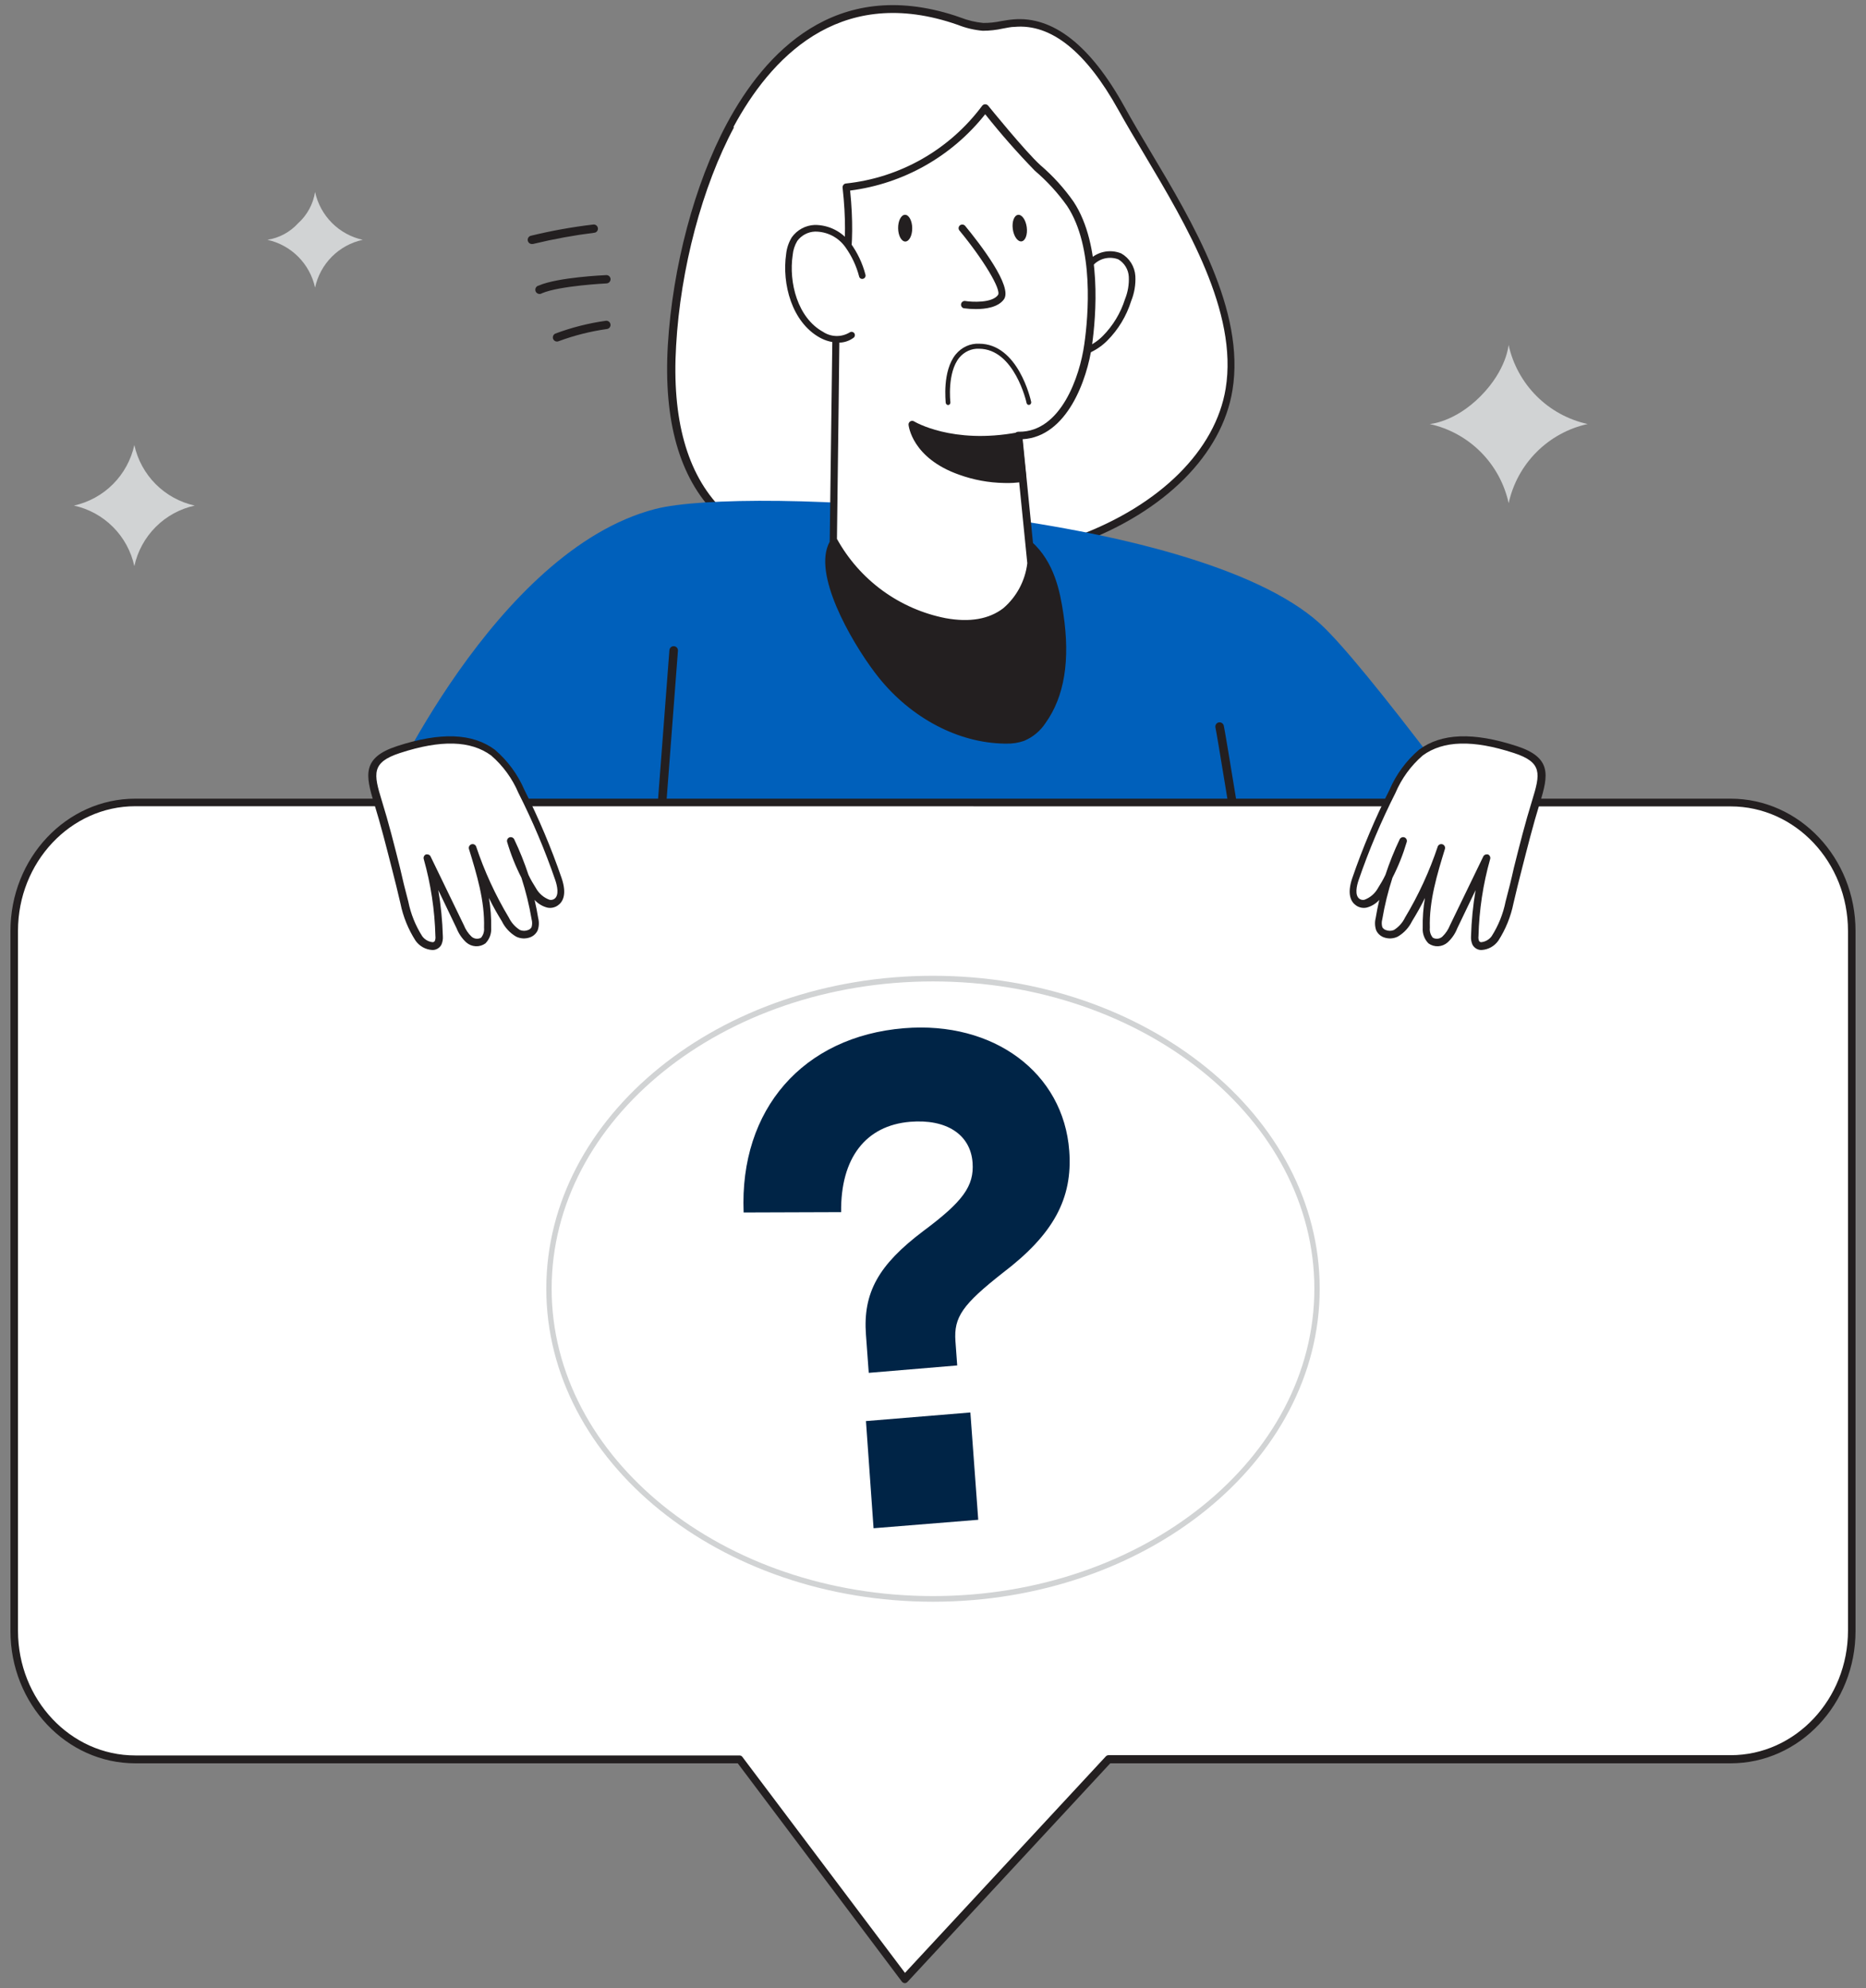 <svg width="152" height="162" viewBox="0 0 152 162" fill="none" xmlns="http://www.w3.org/2000/svg">
<rect x="0" y="0" width="152" height="162" fill="#808080" stroke="none"/>
<path d="M59.489 10.208C63.127 3.441 69 -1.248 77.714 1.567C78.482 1.877 79.288 2.084 80.11 2.183C80.945 2.134 81.777 2.034 82.601 1.885C86.529 1.56 89.432 5.377 91.342 8.828C94.893 15.263 101.379 23.999 100.117 31.733C99.138 37.728 93.516 41.883 87.839 43.981C81.438 46.347 74.528 46.98 67.805 45.814C64.43 45.232 60.94 44.096 58.51 41.639C55.135 38.215 54.46 32.944 54.717 28.106C55.074 22.699 56.526 15.75 59.489 10.208Z" fill="white"/>
<path d="M74.359 46.713C72.144 46.713 69.933 46.523 67.751 46.145C63.492 45.414 60.4 44.02 58.301 41.882C55.351 38.911 54.042 34.31 54.399 28.139C54.784 21.738 56.58 14.978 59.212 10.065C62.297 4.314 68.021 -1.885 77.781 1.269L78.247 1.431C78.841 1.662 79.463 1.81 80.097 1.871C80.582 1.873 81.066 1.823 81.541 1.722C81.865 1.668 82.216 1.607 82.547 1.58C85.78 1.302 88.831 3.698 91.585 8.678C92.22 9.828 92.935 11.046 93.711 12.339C97.161 18.124 101.454 25.324 100.394 31.786C99.55 37.017 94.899 41.686 87.927 44.271C83.585 45.888 78.991 46.715 74.359 46.713ZM59.799 10.356C57.207 15.194 55.432 21.86 55.074 28.173C54.717 34.141 55.965 38.607 58.773 41.449C60.798 43.479 63.775 44.832 67.899 45.509C74.565 46.659 81.415 46.024 87.758 43.668C94.508 41.158 99.024 36.665 99.84 31.658C100.86 25.425 96.634 18.327 93.239 12.623C92.469 11.331 91.74 10.113 91.099 8.955C88.473 4.219 85.632 1.925 82.655 2.189C82.338 2.189 82.027 2.27 81.703 2.324C81.16 2.445 80.606 2.506 80.049 2.507C79.355 2.445 78.673 2.284 78.024 2.026L77.565 1.871C68.21 -1.154 62.715 4.828 59.732 10.37L59.799 10.356Z" fill="#231F20"/>
<path d="M149.088 106.971C149.088 106.971 114.663 57.31 107.522 50.807C97.248 41.496 60.785 39.554 53.38 41.469C40.285 44.853 31.172 65.356 31.172 65.356L52.894 71.865C52.941 88.707 54.622 106.375 54.622 106.375L149.088 106.971Z" fill="#0060BB"/>
<path d="M43.377 19.877C43.287 19.89 43.196 19.868 43.123 19.814C43.05 19.76 43.002 19.679 42.989 19.589C42.975 19.5 42.998 19.408 43.052 19.335C43.105 19.262 43.186 19.214 43.276 19.2C44.939 18.796 46.625 18.493 48.325 18.294C48.413 18.282 48.503 18.306 48.574 18.361C48.644 18.415 48.691 18.496 48.703 18.585C48.709 18.629 48.707 18.674 48.696 18.717C48.685 18.76 48.665 18.8 48.638 18.836C48.611 18.871 48.577 18.901 48.538 18.923C48.499 18.945 48.456 18.959 48.412 18.963C46.761 19.169 45.123 19.468 43.505 19.857C43.465 19.874 43.42 19.881 43.377 19.877Z" fill="#231F20"/>
<path d="M44.018 23.944C43.928 23.962 43.835 23.943 43.759 23.892C43.683 23.842 43.63 23.763 43.613 23.673C43.595 23.583 43.613 23.49 43.664 23.414C43.714 23.338 43.793 23.285 43.883 23.267C45.428 22.59 49.222 22.421 49.377 22.415C49.422 22.412 49.466 22.418 49.508 22.432C49.55 22.447 49.589 22.47 49.622 22.499C49.655 22.529 49.682 22.564 49.702 22.605C49.721 22.645 49.732 22.688 49.735 22.733C49.739 22.823 49.707 22.911 49.646 22.978C49.586 23.045 49.501 23.086 49.411 23.091C49.377 23.091 45.584 23.281 44.153 23.89C44.112 23.918 44.066 23.936 44.018 23.944Z" fill="#231F20"/>
<path d="M45.374 27.828C45.307 27.829 45.24 27.809 45.184 27.772C45.127 27.734 45.083 27.681 45.057 27.618C45.025 27.535 45.027 27.443 45.06 27.361C45.094 27.279 45.158 27.214 45.239 27.178C46.567 26.68 47.946 26.331 49.35 26.136C49.439 26.124 49.528 26.148 49.599 26.203C49.67 26.258 49.716 26.338 49.728 26.427C49.735 26.471 49.733 26.516 49.721 26.559C49.71 26.602 49.691 26.643 49.663 26.678C49.636 26.714 49.602 26.743 49.564 26.765C49.525 26.787 49.482 26.801 49.438 26.806C48.095 26.996 46.775 27.329 45.503 27.8C45.462 27.819 45.419 27.828 45.374 27.828Z" fill="#231F20"/>
<path d="M51.909 91.915C51.864 91.911 51.819 91.899 51.779 91.879C51.738 91.858 51.702 91.829 51.673 91.795C51.643 91.76 51.621 91.72 51.607 91.677C51.593 91.634 51.588 91.588 51.592 91.543L54.528 52.973C54.531 52.926 54.544 52.881 54.565 52.84C54.585 52.798 54.614 52.762 54.649 52.731C54.684 52.701 54.725 52.678 54.769 52.664C54.813 52.65 54.86 52.644 54.906 52.648C54.952 52.651 54.996 52.664 55.037 52.685C55.078 52.706 55.115 52.735 55.144 52.77C55.174 52.806 55.196 52.846 55.209 52.891C55.223 52.934 55.228 52.981 55.223 53.027L52.287 91.597C52.283 91.643 52.271 91.688 52.25 91.729C52.229 91.77 52.2 91.806 52.165 91.836C52.13 91.865 52.089 91.888 52.045 91.901C52.001 91.915 51.955 91.919 51.909 91.915Z" fill="#231F20"/>
<path d="M71.814 55.023C74.251 58.061 77.889 60.226 81.811 60.287C82.319 60.316 82.828 60.247 83.31 60.084C83.97 59.801 84.533 59.331 84.93 58.731C86.698 56.295 86.772 53.013 86.327 50.036C86.01 47.945 85.402 45.752 83.823 44.352C81.966 42.708 79.273 42.552 76.796 42.484C74.319 42.417 68.575 41.693 67.656 44.751C66.799 47.546 70.181 52.986 71.814 55.023Z" fill="#231F20"/>
<path d="M81.96 60.585H81.804C78.058 60.524 74.237 58.514 71.585 55.212C69.823 53.02 66.482 47.566 67.366 44.663C68.25 41.76 72.969 41.956 75.776 42.132L76.809 42.18C79.543 42.261 82.148 42.464 84.018 44.122C85.888 45.779 86.354 48.229 86.617 49.988C87.191 53.791 86.705 56.755 85.172 58.9C84.747 59.553 84.135 60.062 83.418 60.362C82.949 60.525 82.455 60.601 81.96 60.585ZM73.475 42.653C71.099 42.653 68.5 42.998 67.94 44.839C67.123 47.485 70.417 52.81 72.044 54.84C74.588 58.007 78.24 59.929 81.811 59.989C82.284 60.014 82.757 59.952 83.208 59.807C83.816 59.542 84.332 59.105 84.693 58.548C86.124 56.572 86.576 53.717 86.043 50.076C85.793 48.405 85.274 46.016 83.64 44.568C82.007 43.12 79.421 42.849 76.802 42.775C76.499 42.775 76.127 42.775 75.763 42.728C75.075 42.694 74.285 42.653 73.475 42.653Z" fill="#231F20"/>
<path d="M87.583 23.747C87.832 22.904 88.255 22.122 88.825 21.453C89.117 21.124 89.502 20.893 89.93 20.791C90.358 20.69 90.806 20.722 91.214 20.885C91.498 21.055 91.737 21.291 91.908 21.574C92.08 21.857 92.18 22.178 92.2 22.509C92.233 23.174 92.123 23.839 91.876 24.458C91.5 25.634 90.85 26.703 89.979 27.577C89.546 28.011 89.03 28.352 88.461 28.579C87.892 28.806 87.283 28.914 86.671 28.897" fill="white"/>
<path d="M86.927 29.161H86.65C86.579 29.154 86.514 29.12 86.467 29.066C86.421 29.011 86.397 28.941 86.401 28.87C86.402 28.834 86.411 28.799 86.427 28.767C86.443 28.734 86.465 28.705 86.492 28.682C86.519 28.659 86.551 28.641 86.585 28.63C86.619 28.619 86.655 28.616 86.691 28.619C87.268 28.639 87.843 28.54 88.381 28.328C88.918 28.116 89.407 27.797 89.816 27.388C90.655 26.545 91.28 25.512 91.639 24.377C91.874 23.796 91.98 23.17 91.949 22.543C91.933 22.255 91.846 21.975 91.697 21.729C91.547 21.482 91.34 21.276 91.092 21.129C90.734 20.994 90.344 20.971 89.973 21.062C89.602 21.154 89.267 21.357 89.013 21.643C88.476 22.291 88.074 23.042 87.832 23.849C87.82 23.882 87.801 23.913 87.777 23.939C87.753 23.964 87.725 23.985 87.692 24C87.66 24.014 87.626 24.022 87.591 24.023C87.555 24.024 87.52 24.018 87.487 24.005C87.421 23.98 87.366 23.93 87.336 23.866C87.305 23.801 87.302 23.727 87.326 23.66C87.59 22.778 88.036 21.962 88.635 21.264C88.967 20.896 89.405 20.639 89.888 20.529C90.371 20.419 90.876 20.46 91.335 20.648C91.664 20.835 91.941 21.102 92.141 21.423C92.342 21.744 92.459 22.111 92.483 22.489C92.52 23.182 92.405 23.875 92.145 24.519C91.762 25.748 91.086 26.866 90.174 27.774C89.307 28.633 88.146 29.129 86.927 29.161Z" fill="#231F20"/>
<path d="M82.945 35.481L83.991 45.915C83.991 45.915 83.485 51.849 76.978 50.652C75.067 50.282 73.261 49.491 71.691 48.338C70.121 47.184 68.826 45.696 67.899 43.98L68.142 25.256C68.102 24.492 69.688 21.873 68.939 15.255C71.169 15.027 73.328 14.334 75.277 13.223C77.226 12.111 78.923 10.605 80.259 8.8C80.259 8.8 83.276 12.535 84.545 13.692C85.563 14.547 86.471 15.527 87.245 16.608C89.27 19.654 89.182 24.62 88.696 28.112C88.224 30.981 86.563 35.555 82.945 35.481Z" fill="white"/>
<path d="M78.605 51.139C78.041 51.135 77.478 51.081 76.924 50.977C74.959 50.592 73.104 49.777 71.49 48.59C69.876 47.402 68.544 45.872 67.589 44.108C67.579 44.064 67.579 44.017 67.589 43.973C67.589 43.973 67.832 25.371 67.832 25.256C67.86 24.922 67.93 24.592 68.041 24.275C68.419 22.976 69.195 20.269 68.635 15.289C68.631 15.249 68.635 15.209 68.646 15.171C68.658 15.132 68.677 15.097 68.703 15.066C68.726 15.033 68.756 15.005 68.791 14.985C68.826 14.965 68.865 14.954 68.905 14.951C71.088 14.721 73.201 14.04 75.109 12.953C77.018 11.865 78.681 10.394 79.996 8.631C80.023 8.591 80.059 8.558 80.101 8.535C80.144 8.511 80.19 8.498 80.239 8.495C80.287 8.493 80.336 8.503 80.38 8.523C80.425 8.543 80.464 8.573 80.495 8.61C80.495 8.61 83.512 12.339 84.754 13.462C85.776 14.336 86.683 15.337 87.454 16.439C89.79 19.985 89.277 25.798 88.953 28.132C88.561 30.927 86.928 35.575 83.303 35.785L84.309 45.888C84.147 47.511 83.357 49.005 82.108 50.049C81.097 50.798 79.862 51.182 78.605 51.139ZM68.176 43.905C69.093 45.566 70.362 47.005 71.893 48.121C73.424 49.237 75.181 50.004 77.039 50.367C78.983 50.719 80.556 50.449 81.717 49.562C82.81 48.629 83.511 47.317 83.681 45.888L82.641 35.515C82.638 35.471 82.643 35.426 82.657 35.385C82.671 35.343 82.693 35.304 82.722 35.271C82.752 35.241 82.788 35.217 82.828 35.2C82.867 35.184 82.909 35.176 82.952 35.176H83.033C86.408 35.176 87.954 30.703 88.325 28.044C88.649 25.777 89.148 20.154 86.928 16.785C86.175 15.723 85.293 14.759 84.302 13.915C82.876 12.448 81.524 10.911 80.252 9.307C77.535 12.741 73.586 14.973 69.249 15.526C69.756 20.432 68.98 23.132 68.575 24.444C68.486 24.703 68.425 24.971 68.392 25.243C68.392 25.243 68.419 25.263 68.176 43.905Z" fill="#231F20"/>
<path d="M83.302 38.912C81.593 39.212 79.834 39.024 78.226 38.37C74.521 37.064 74.305 34.527 74.305 34.527C74.305 34.527 77.423 36.489 82.945 35.461L83.302 38.912Z" fill="#231F20"/>
<path d="M81.797 39.351C80.544 39.33 79.304 39.101 78.125 38.675C74.284 37.321 74.021 34.689 74.008 34.615C74.002 34.559 74.013 34.502 74.038 34.452C74.063 34.402 74.102 34.36 74.15 34.331C74.198 34.302 74.253 34.287 74.309 34.288C74.365 34.289 74.42 34.306 74.467 34.337C74.467 34.337 77.565 36.225 82.891 35.23C82.974 35.216 83.058 35.236 83.127 35.285C83.16 35.309 83.188 35.34 83.208 35.376C83.228 35.413 83.24 35.453 83.242 35.494L83.593 38.878C83.607 38.934 83.605 38.993 83.587 39.048C83.57 39.103 83.536 39.152 83.492 39.189C83.463 39.216 83.428 39.236 83.391 39.249C83.354 39.262 83.315 39.267 83.275 39.263C82.787 39.34 82.292 39.37 81.797 39.351ZM74.757 35.115C75.054 35.894 75.904 37.254 78.328 38.106C79.809 38.673 81.407 38.861 82.978 38.654L82.688 35.833C78.625 36.516 75.904 35.663 74.757 35.115Z" fill="#231F20"/>
<path d="M78.395 18.591C78.395 18.591 82.243 23.267 81.534 24.221C80.826 25.175 78.544 24.816 78.544 24.816" fill="white"/>
<path d="M79.496 25.182C79.162 25.182 78.828 25.159 78.497 25.114C78.427 25.093 78.367 25.047 78.329 24.984C78.29 24.922 78.275 24.848 78.287 24.776C78.298 24.703 78.335 24.637 78.391 24.59C78.447 24.543 78.519 24.518 78.592 24.519C79.179 24.614 80.806 24.702 81.292 24.038C81.595 23.633 80.131 21.176 78.153 18.781C78.128 18.751 78.109 18.716 78.098 18.678C78.087 18.641 78.083 18.602 78.086 18.563C78.09 18.524 78.102 18.486 78.12 18.451C78.138 18.417 78.163 18.386 78.193 18.361C78.256 18.312 78.335 18.289 78.414 18.297C78.493 18.304 78.566 18.342 78.619 18.402C79.82 19.863 82.534 23.369 81.771 24.397C81.292 25.047 80.272 25.182 79.496 25.182Z" fill="#231F20"/>
<path d="M83.212 19.665C83.526 19.623 83.716 19.105 83.636 18.509C83.557 17.913 83.238 17.463 82.924 17.505C82.61 17.547 82.419 18.065 82.499 18.661C82.579 19.258 82.898 19.707 83.212 19.665Z" fill="#231F20"/>
<path d="M73.746 19.678C74.062 19.675 74.314 19.184 74.307 18.582C74.3 17.981 74.037 17.496 73.72 17.5C73.403 17.503 73.152 17.994 73.159 18.596C73.166 19.197 73.429 19.682 73.746 19.678Z" fill="#231F20"/>
<path d="M70.242 22.455C70.009 21.562 69.613 20.72 69.074 19.972C68.763 19.547 68.357 19.203 67.887 18.968C67.418 18.732 66.899 18.612 66.374 18.618C66.049 18.631 65.732 18.717 65.445 18.871C65.159 19.024 64.911 19.241 64.72 19.505C64.492 19.884 64.349 20.309 64.302 20.75C63.957 23.071 64.734 26.096 66.914 27.293C67.282 27.525 67.707 27.648 68.142 27.648C68.577 27.648 69.003 27.525 69.371 27.293" fill="white"/>
<path d="M68.291 27.916C67.764 27.904 67.248 27.764 66.786 27.51C64.504 26.251 63.681 23.132 64.038 20.689C64.089 20.209 64.246 19.747 64.497 19.335C64.71 19.037 64.988 18.791 65.309 18.617C65.631 18.442 65.988 18.343 66.354 18.327C66.924 18.323 67.488 18.455 67.997 18.713C68.507 18.971 68.947 19.347 69.283 19.809C69.846 20.582 70.258 21.454 70.498 22.381C70.517 22.449 70.508 22.521 70.474 22.584C70.44 22.645 70.383 22.692 70.316 22.712C70.283 22.724 70.248 22.728 70.213 22.725C70.177 22.722 70.143 22.712 70.112 22.696C70.081 22.68 70.054 22.657 70.032 22.629C70.01 22.602 69.994 22.57 69.985 22.536C69.762 21.675 69.382 20.863 68.865 20.141C68.584 19.744 68.213 19.422 67.781 19.2C67.35 18.979 66.872 18.865 66.387 18.869C66.105 18.879 65.828 18.953 65.578 19.086C65.328 19.218 65.111 19.405 64.943 19.633C64.736 19.98 64.609 20.368 64.572 20.77C64.234 23.023 64.977 25.899 67.042 27.036C67.36 27.248 67.732 27.366 68.114 27.376C68.496 27.386 68.874 27.286 69.202 27.09C69.259 27.048 69.33 27.029 69.4 27.038C69.471 27.047 69.535 27.082 69.58 27.137C69.624 27.194 69.643 27.266 69.635 27.337C69.626 27.408 69.589 27.472 69.533 27.516C69.174 27.783 68.737 27.924 68.291 27.916Z" fill="#231F20"/>
<path d="M106.307 102.518C106.224 102.518 106.145 102.488 106.082 102.435C106.019 102.382 105.977 102.308 105.962 102.227C103.647 87.74 99.212 60.125 99.01 59.286C98.987 59.196 99.001 59.101 99.047 59.021C99.094 58.942 99.17 58.883 99.26 58.86C99.35 58.839 99.445 58.854 99.524 58.902C99.603 58.95 99.661 59.027 99.685 59.117C99.948 60.193 106.374 100.393 106.651 102.112C106.664 102.204 106.642 102.297 106.587 102.371C106.533 102.446 106.451 102.496 106.361 102.511L106.307 102.518Z" fill="#231F20"/>
<path d="M140.975 65.376H11.017C5.57 65.376 1.155 70.072 1.155 75.851V132.887C1.155 138.673 5.57 143.355 11.017 143.355H60.231L73.731 161.266L90.336 143.355H141.009C146.456 143.355 150.877 138.673 150.877 132.887V75.851C150.843 70.072 146.422 65.376 140.975 65.376Z" fill="white"/>
<g clip-path="url(#clip0)">
<path d="M75.998 130.5C58.63 130.5 44.5 119.063 44.5 104.998C44.5 90.933 58.617 79.501 75.998 79.501C93.379 79.501 107.5 90.938 107.5 104.998C107.5 119.058 93.357 130.5 75.998 130.5ZM75.998 79.961C58.87 79.961 44.936 91.191 44.936 104.998C44.936 118.805 58.879 130.04 75.998 130.04C93.117 130.04 107.064 118.81 107.064 104.998C107.064 91.187 93.117 79.961 75.998 79.961Z" fill="#D1D3D4"/>
<path d="M70.539 108.751C70.286 105.314 71.567 103.055 75.179 100.322C78.434 97.902 79.362 96.641 79.223 94.723C79.053 92.422 77.083 91.157 74.147 91.397C70.517 91.695 68.461 94.355 68.517 98.758L60.574 98.785C60.226 90.371 65.424 84.445 73.646 83.773C80.957 83.175 86.634 87.412 87.1 93.78C87.388 97.667 85.793 100.575 81.711 103.685C78.412 106.28 77.685 107.301 77.828 109.275L77.972 111.249L70.766 111.852L70.539 108.751ZM70.539 115.781L79.044 115.081L79.685 123.823L71.158 124.513L70.539 115.781Z" fill="#002446"/>
</g>
<path d="M73.698 161.578C73.653 161.574 73.61 161.561 73.571 161.54C73.531 161.519 73.496 161.49 73.468 161.456L60.096 143.666H11.017C5.408 143.666 0.852 138.828 0.852 132.887V75.851C0.852 69.91 5.408 65.072 11.017 65.072H140.975C146.584 65.072 151.147 69.91 151.147 75.851V132.887C151.147 138.828 146.584 143.666 140.975 143.666H90.438L73.92 161.476C73.892 161.508 73.858 161.534 73.82 161.551C73.781 161.569 73.74 161.578 73.698 161.578ZM11.017 65.687C5.752 65.687 1.466 70.248 1.466 75.837V132.874C1.466 138.476 5.752 143.024 11.017 143.024H60.231C60.279 143.022 60.326 143.033 60.368 143.054C60.41 143.075 60.447 143.107 60.474 143.145L73.718 160.739L90.08 143.098C90.108 143.067 90.143 143.043 90.181 143.027C90.219 143.011 90.261 143.002 90.303 143.003H140.975C146.247 143.003 150.533 138.443 150.533 132.853V75.851C150.533 70.248 146.247 65.701 140.975 65.701L11.017 65.687Z" fill="#231F20"/>
<path d="M122.885 28.098C123.231 29.678 124.022 31.125 125.163 32.268C126.304 33.411 127.748 34.202 129.324 34.547C127.75 34.894 126.307 35.685 125.167 36.828C124.027 37.971 123.237 39.417 122.892 40.996C122.546 39.417 121.757 37.971 120.617 36.828C119.477 35.685 118.034 34.894 116.459 34.547C116.459 34.547 118.484 34.425 120.617 32.267C122.75 30.108 122.885 28.098 122.885 28.098Z" fill="#D1D3D4"/>
<path d="M10.943 36.259C11.208 37.466 11.812 38.572 12.684 39.447C13.556 40.321 14.659 40.926 15.864 41.192C14.658 41.455 13.553 42.06 12.681 42.935C11.809 43.809 11.205 44.916 10.943 46.125C10.68 44.916 10.077 43.809 9.204 42.935C8.332 42.06 7.227 41.455 6.022 41.192C7.226 40.926 8.33 40.321 9.202 39.447C10.074 38.572 10.678 37.466 10.943 36.259Z" fill="#D1D3D4"/>
<path d="M25.665 15.641C25.872 16.595 26.349 17.468 27.036 18.159C27.724 18.85 28.595 19.329 29.546 19.539C28.594 19.745 27.723 20.222 27.034 20.912C26.346 21.602 25.87 22.476 25.665 23.43C25.455 22.477 24.979 21.605 24.291 20.916C23.603 20.226 22.733 19.748 21.783 19.539C22.747 19.387 23.631 18.909 24.288 18.185C25.024 17.521 25.511 16.623 25.665 15.641Z" fill="#D1D3D4"/>
<path d="M79.749 28.003C82.935 28.003 83.953 32.543 83.996 32.739C84.006 32.792 83.997 32.848 83.969 32.894C83.942 32.941 83.899 32.973 83.849 32.985C83.825 32.992 83.8 32.993 83.775 32.988C83.75 32.984 83.727 32.974 83.706 32.96C83.684 32.946 83.666 32.927 83.651 32.905C83.637 32.883 83.626 32.858 83.621 32.832C83.621 32.79 82.633 28.413 79.74 28.413C79.44 28.4 79.141 28.459 78.864 28.585C78.588 28.712 78.341 28.902 78.14 29.144C77.144 30.368 77.411 32.743 77.416 32.767C77.419 32.794 77.418 32.821 77.412 32.847C77.405 32.874 77.394 32.898 77.379 32.92C77.364 32.942 77.345 32.96 77.323 32.974C77.301 32.987 77.277 32.996 77.252 32.999C77.202 33.005 77.152 32.99 77.112 32.957C77.072 32.924 77.045 32.876 77.036 32.822C77.036 32.715 76.739 30.238 77.851 28.873C78.088 28.586 78.381 28.358 78.709 28.207C79.037 28.057 79.392 27.987 79.749 28.003Z" fill="#231F20"/>
<path d="M123.445 61.072C120.907 60.247 117.897 59.719 115.757 61.33C114.757 62.189 113.967 63.268 113.449 64.483C112.28 66.795 111.27 69.185 110.425 71.635C110.209 72.312 110.06 73.124 110.614 73.503C111.289 73.97 112.132 73.225 112.558 72.528C113.327 71.283 113.926 69.941 114.34 68.536C113.378 70.539 112.696 72.666 112.315 74.856C112.232 75.12 112.232 75.404 112.315 75.668C112.447 75.894 112.663 76.059 112.916 76.126C113.169 76.193 113.438 76.157 113.665 76.027C114.125 75.767 114.5 75.379 114.745 74.91C115.857 73.062 116.763 71.097 117.445 69.05C116.77 71.182 116.095 73.367 116.189 75.6C116.174 75.788 116.197 75.978 116.259 76.156C116.321 76.334 116.419 76.498 116.547 76.636C116.725 76.75 116.935 76.804 117.146 76.788C117.356 76.772 117.556 76.688 117.715 76.548C118.013 76.257 118.244 75.903 118.39 75.512L121.09 69.93C120.506 72.007 120.182 74.148 120.124 76.304C120.104 76.484 120.132 76.666 120.205 76.832C120.502 77.394 121.387 77.008 121.758 76.494C122.332 75.6 122.733 74.606 122.939 73.564C123.661 70.857 124.289 68.049 125.119 65.349C125.808 63.129 126.064 61.925 123.445 61.072Z" fill="white"/>
<path d="M120.69 77.4H120.616C120.475 77.392 120.339 77.347 120.221 77.27C120.103 77.193 120.006 77.086 119.941 76.961C119.849 76.748 119.81 76.515 119.826 76.284C119.863 75.023 119.987 73.766 120.198 72.522L118.706 75.634C118.534 76.073 118.264 76.467 117.916 76.785C117.704 76.971 117.436 77.08 117.154 77.095C116.872 77.11 116.594 77.029 116.364 76.866C116.199 76.701 116.072 76.503 115.991 76.284C115.909 76.066 115.875 75.833 115.891 75.6C115.874 74.782 115.935 73.964 116.073 73.158C115.749 73.834 115.398 74.443 115.02 75.059C114.764 75.582 114.361 76.017 113.859 76.311C113.685 76.396 113.496 76.445 113.302 76.456C113.108 76.466 112.915 76.438 112.732 76.372C112.595 76.324 112.469 76.249 112.361 76.151C112.253 76.054 112.166 75.936 112.104 75.803C111.992 75.486 111.975 75.142 112.057 74.816C112.138 74.315 112.239 73.814 112.354 73.32C112.081 73.622 111.727 73.838 111.335 73.943C111.185 73.978 111.029 73.98 110.877 73.949C110.726 73.919 110.583 73.857 110.457 73.767C110.066 73.496 109.695 72.887 110.154 71.54C111 69.079 112.013 66.678 113.184 64.354C113.725 63.095 114.547 61.977 115.587 61.086C117.403 59.733 120.002 59.631 123.552 60.788C126.421 61.722 126.131 63.163 125.429 65.437C124.875 67.223 124.41 69.084 123.957 70.85C123.721 71.77 123.492 72.691 123.282 73.604C123.064 74.683 122.648 75.711 122.054 76.636C121.899 76.858 121.696 77.042 121.459 77.175C121.223 77.307 120.96 77.384 120.69 77.4ZM121.089 69.612C121.124 69.606 121.161 69.606 121.197 69.612C121.269 69.639 121.328 69.693 121.363 69.762C121.398 69.83 121.406 69.91 121.386 69.984C120.806 72.034 120.487 74.148 120.434 76.277C120.417 76.403 120.431 76.53 120.474 76.649C120.491 76.684 120.517 76.713 120.549 76.733C120.581 76.754 120.619 76.764 120.657 76.764C120.825 76.747 120.987 76.695 121.133 76.611C121.28 76.527 121.407 76.413 121.507 76.277C122.055 75.415 122.44 74.458 122.641 73.455C122.884 72.542 123.114 71.622 123.316 70.708C123.768 68.901 124.241 67.027 124.801 65.227C125.476 63.035 125.658 62.114 123.316 61.35C119.982 60.26 117.558 60.328 115.891 61.553C114.928 62.387 114.168 63.431 113.67 64.605C112.508 66.903 111.504 69.279 110.667 71.716C110.518 72.156 110.329 72.941 110.741 73.232C110.799 73.273 110.866 73.3 110.935 73.313C111.005 73.326 111.077 73.324 111.146 73.307C111.619 73.131 112.012 72.79 112.253 72.346C112.469 72.001 112.671 71.669 112.854 71.277C113.18 70.288 113.568 69.32 114.015 68.38C114.05 68.311 114.109 68.257 114.181 68.228C114.253 68.199 114.333 68.198 114.406 68.225C114.478 68.254 114.537 68.309 114.571 68.379C114.605 68.449 114.611 68.529 114.588 68.604C114.292 69.608 113.903 70.582 113.427 71.513C113.069 72.619 112.791 73.75 112.597 74.897C112.539 75.105 112.539 75.325 112.597 75.533C112.655 75.645 112.754 75.73 112.874 75.77C112.981 75.815 113.095 75.838 113.211 75.838C113.327 75.838 113.442 75.815 113.549 75.77C113.939 75.523 114.253 75.171 114.453 74.755C115.551 72.925 116.445 70.98 117.12 68.956C117.151 68.886 117.207 68.831 117.277 68.8C117.346 68.769 117.425 68.765 117.498 68.788C117.57 68.811 117.631 68.861 117.67 68.927C117.709 68.992 117.722 69.07 117.707 69.145C117.066 71.236 116.404 73.394 116.472 75.594C116.456 75.737 116.47 75.883 116.511 76.021C116.553 76.159 116.622 76.288 116.715 76.399C116.837 76.467 116.978 76.495 117.117 76.479C117.256 76.463 117.387 76.404 117.491 76.311C117.762 76.051 117.974 75.734 118.112 75.384L120.812 69.808C120.833 69.751 120.87 69.702 120.92 69.667C120.969 69.632 121.028 69.612 121.089 69.612Z" fill="#231F20"/>
<path d="M32.455 61.072C34.993 60.247 38.003 59.719 40.143 61.33C41.144 62.189 41.933 63.268 42.452 64.483C43.62 66.795 44.63 69.185 45.476 71.635C45.692 72.312 45.84 73.124 45.287 73.503C44.612 73.97 43.768 73.225 43.343 72.528C42.573 71.283 41.974 69.941 41.561 68.536C42.523 70.539 43.204 72.666 43.586 74.856C43.669 75.12 43.669 75.404 43.586 75.668C43.453 75.894 43.237 76.059 42.984 76.126C42.731 76.193 42.462 76.157 42.236 76.027C41.776 75.767 41.401 75.379 41.156 74.91C40.043 73.062 39.138 71.097 38.456 69.05C39.131 71.182 39.806 73.367 39.711 75.6C39.727 75.788 39.703 75.978 39.642 76.156C39.58 76.334 39.482 76.498 39.353 76.636C39.176 76.75 38.965 76.804 38.755 76.788C38.544 76.772 38.344 76.688 38.186 76.548C37.887 76.257 37.656 75.903 37.511 75.512L34.811 69.93C35.394 72.007 35.718 74.148 35.776 76.304C35.797 76.484 35.769 76.666 35.695 76.832C35.398 77.394 34.514 77.008 34.142 76.494C33.568 75.6 33.167 74.606 32.961 73.564C32.239 70.857 31.611 68.049 30.781 65.349C30.092 63.129 29.836 61.925 32.455 61.072Z" fill="white"/>
<path d="M35.21 77.4H35.284C35.425 77.392 35.561 77.347 35.679 77.27C35.798 77.193 35.894 77.086 35.959 76.961C36.051 76.748 36.091 76.515 36.074 76.284C36.038 75.023 35.914 73.766 35.703 72.522L37.194 75.634C37.367 76.073 37.637 76.467 37.984 76.785C38.196 76.971 38.465 77.08 38.746 77.095C39.028 77.11 39.306 77.029 39.537 76.866C39.701 76.701 39.828 76.503 39.91 76.284C39.991 76.066 40.025 75.833 40.009 75.6C40.026 74.782 39.965 73.964 39.827 73.158C40.151 73.834 40.502 74.443 40.88 75.059C41.136 75.582 41.54 76.017 42.041 76.311C42.215 76.396 42.405 76.445 42.598 76.456C42.792 76.466 42.986 76.438 43.168 76.372C43.305 76.324 43.432 76.249 43.539 76.151C43.647 76.054 43.734 75.936 43.796 75.803C43.909 75.486 43.925 75.142 43.843 74.816C43.762 74.315 43.661 73.814 43.546 73.32C43.819 73.622 44.173 73.838 44.566 73.943C44.716 73.978 44.872 73.98 45.023 73.949C45.174 73.919 45.318 73.857 45.443 73.767C45.834 73.496 46.206 72.887 45.747 71.54C44.901 69.079 43.888 66.678 42.716 64.354C42.175 63.095 41.353 61.977 40.313 61.086C38.497 59.733 35.898 59.631 32.348 60.788C29.479 61.722 29.769 63.163 30.471 65.437C31.025 67.223 31.491 69.084 31.943 70.85C32.179 71.77 32.409 72.691 32.618 73.604C32.836 74.683 33.253 75.711 33.846 76.636C34.002 76.858 34.205 77.042 34.441 77.175C34.677 77.307 34.94 77.384 35.21 77.4ZM34.812 69.612C34.776 69.606 34.739 69.606 34.704 69.612C34.632 69.639 34.573 69.693 34.538 69.762C34.503 69.83 34.495 69.91 34.515 69.984C35.094 72.034 35.414 74.148 35.467 76.277C35.483 76.403 35.469 76.53 35.426 76.649C35.409 76.684 35.384 76.713 35.351 76.733C35.319 76.754 35.282 76.764 35.244 76.764C35.076 76.747 34.913 76.695 34.767 76.611C34.62 76.527 34.493 76.413 34.393 76.277C33.845 75.415 33.461 74.458 33.259 73.455C33.016 72.542 32.787 71.622 32.584 70.708C32.132 68.901 31.66 67.027 31.099 65.227C30.424 63.035 30.242 62.114 32.584 61.35C35.919 60.26 38.342 60.328 40.009 61.553C40.972 62.387 41.732 63.431 42.23 64.605C43.393 66.903 44.396 69.279 45.234 71.716C45.382 72.156 45.571 72.941 45.16 73.232C45.101 73.273 45.035 73.3 44.965 73.313C44.895 73.326 44.823 73.324 44.755 73.307C44.282 73.131 43.889 72.79 43.648 72.346C43.431 72.001 43.229 71.669 43.047 71.277C42.721 70.288 42.333 69.32 41.886 68.38C41.851 68.311 41.792 68.257 41.719 68.228C41.647 68.199 41.567 68.198 41.494 68.225C41.422 68.254 41.363 68.309 41.33 68.379C41.296 68.449 41.289 68.529 41.312 68.604C41.608 69.608 41.997 70.582 42.473 71.513C42.831 72.619 43.109 73.75 43.303 74.897C43.361 75.105 43.361 75.325 43.303 75.533C43.246 75.645 43.146 75.73 43.026 75.77C42.92 75.815 42.805 75.838 42.689 75.838C42.573 75.838 42.458 75.815 42.352 75.77C41.961 75.523 41.648 75.171 41.447 74.755C40.35 72.925 39.456 70.98 38.781 68.956C38.749 68.886 38.693 68.831 38.624 68.8C38.554 68.769 38.475 68.765 38.403 68.788C38.33 68.811 38.269 68.861 38.23 68.927C38.192 68.992 38.179 69.07 38.193 69.145C38.835 71.236 39.496 73.394 39.429 75.594C39.444 75.737 39.431 75.883 39.389 76.021C39.347 76.159 39.278 76.288 39.186 76.399C39.063 76.467 38.923 76.495 38.784 76.479C38.645 76.463 38.514 76.404 38.41 76.311C38.138 76.051 37.926 75.734 37.788 75.384L35.088 69.808C35.068 69.751 35.03 69.702 34.981 69.667C34.931 69.632 34.872 69.612 34.812 69.612Z" fill="#231F20"/>
<defs>
<clipPath id="clip0">
<rect width="63" height="51" fill="white" transform="translate(44.5 79.501)"/>
</clipPath>
</defs>
</svg>
